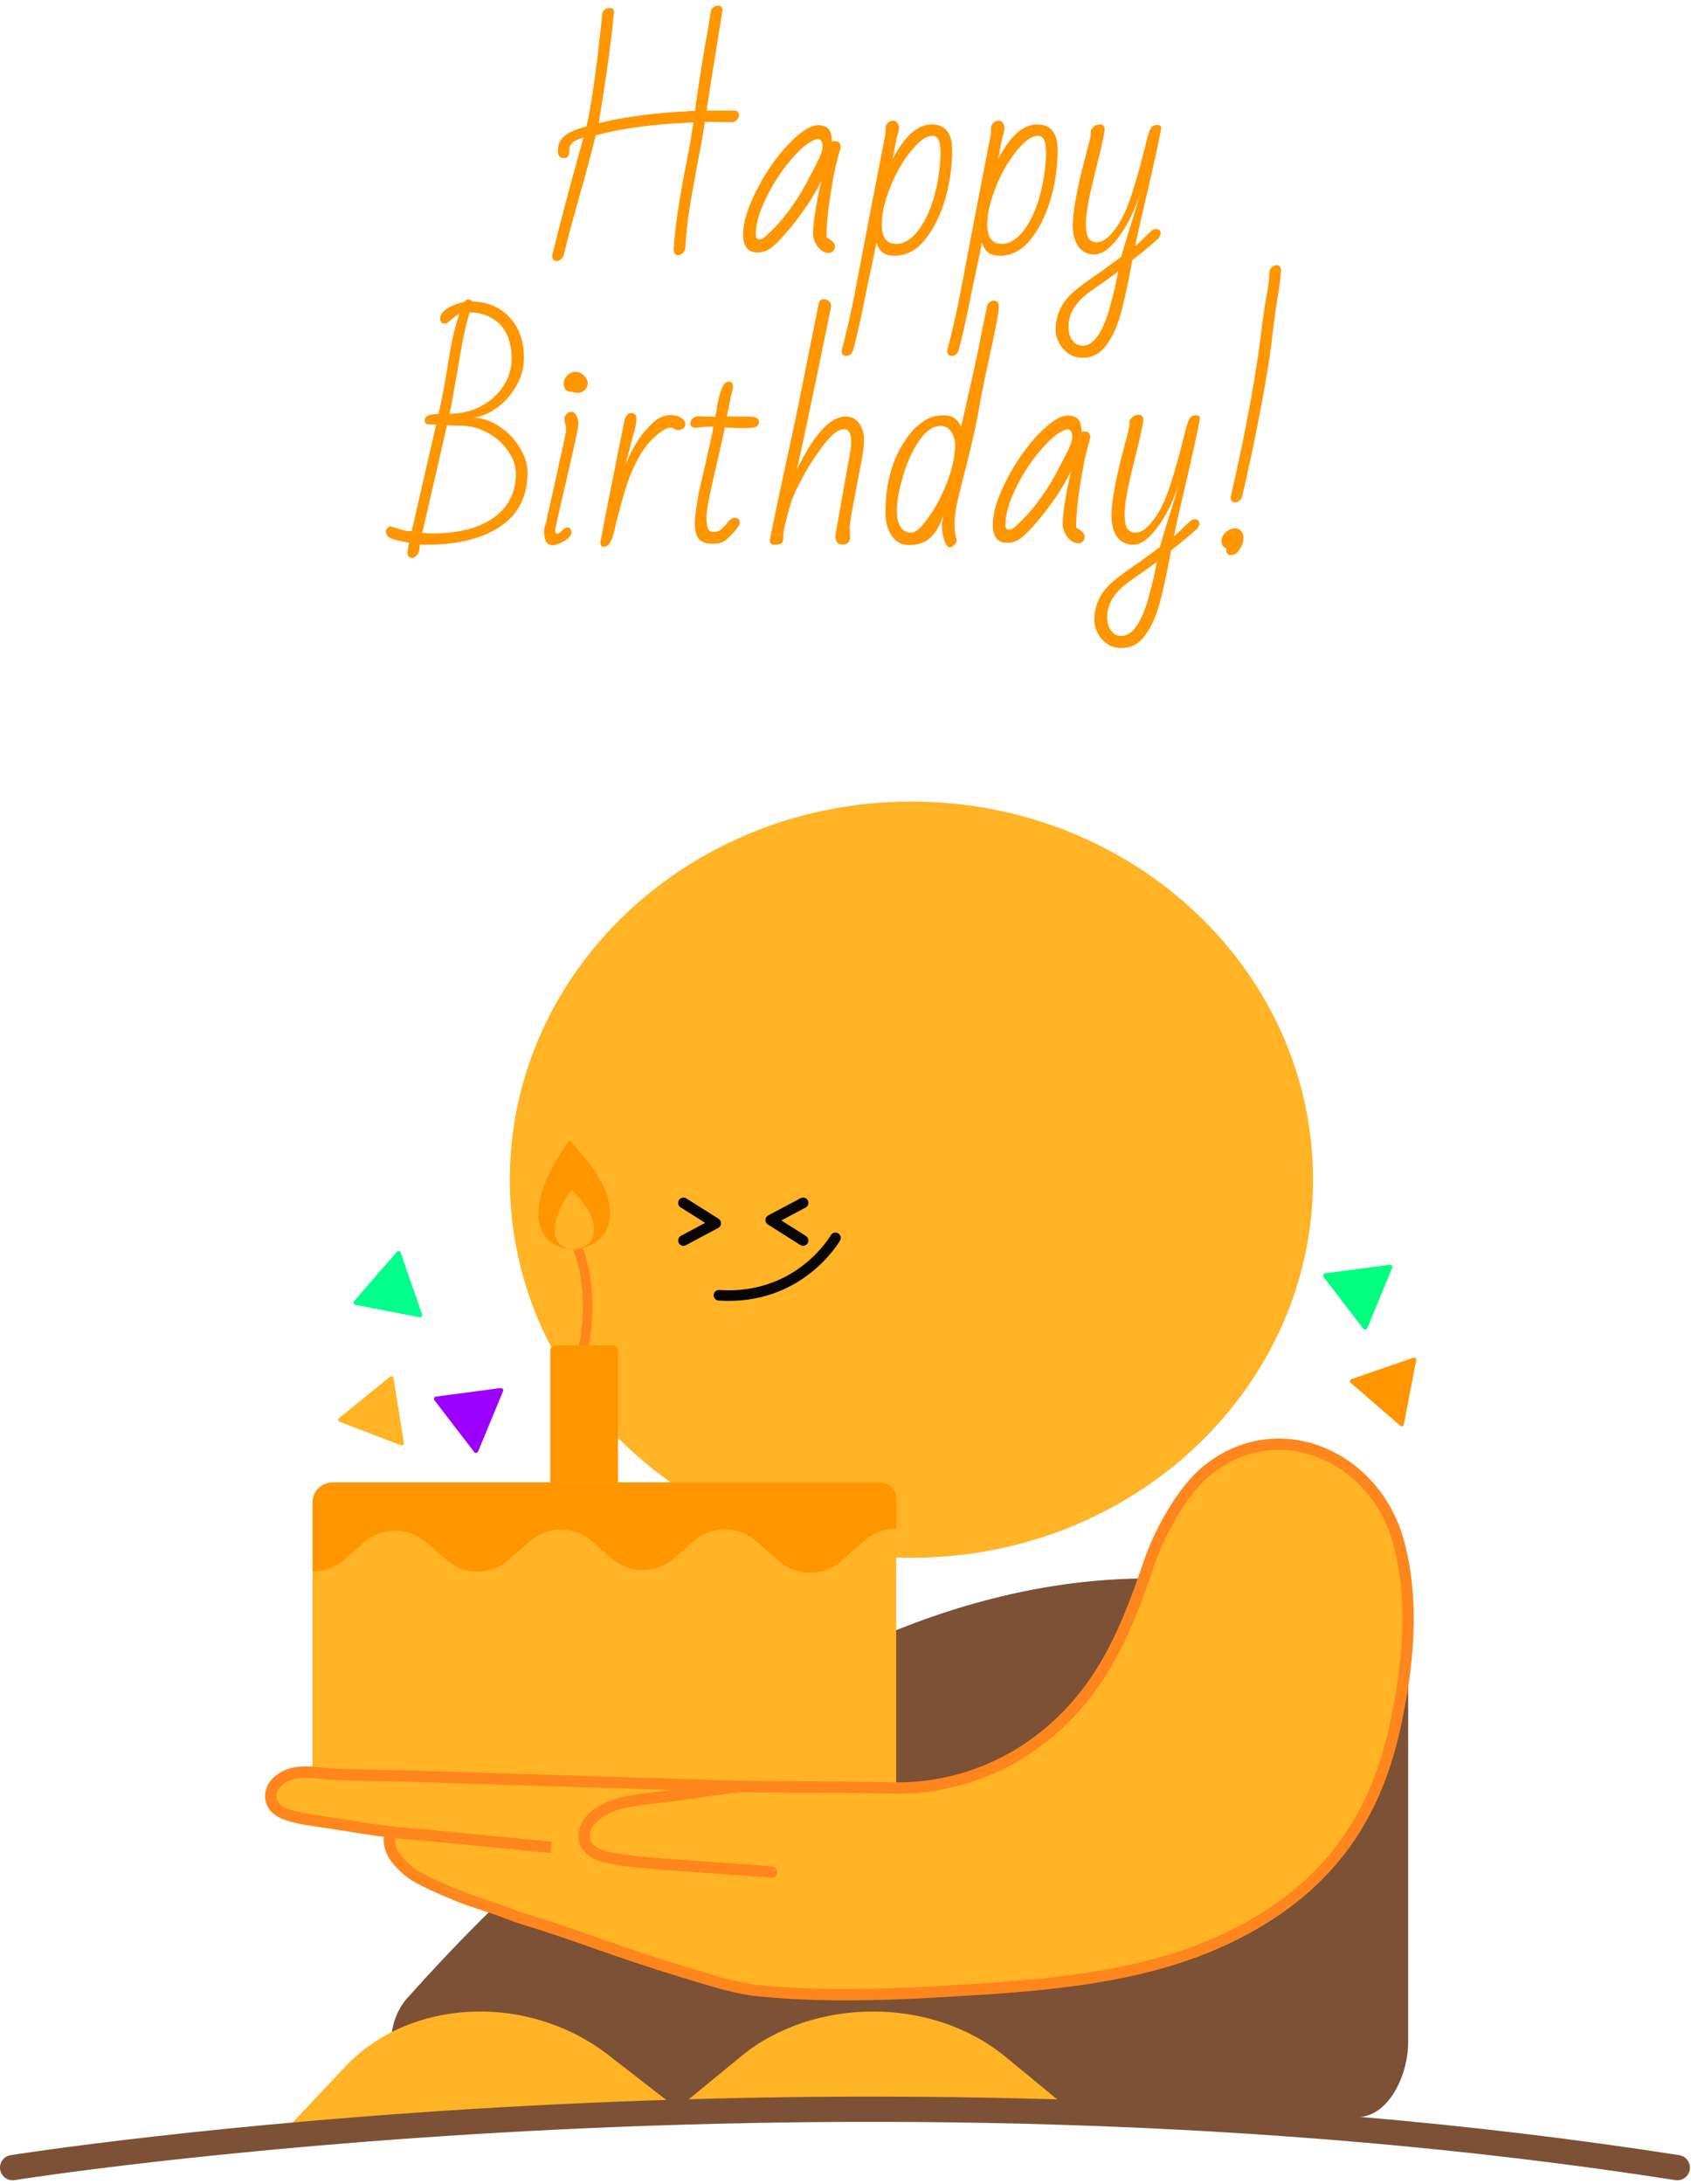 <svg width="268" height="346" viewBox="0 0 268 346" fill="none" xmlns="http://www.w3.org/2000/svg">
<path d="M88.18 41.36C87.78 41.36 87.553 41.093 87.5 40.56C88.407 36.747 89.807 31.413 91.7 24.56C91.887 23.947 92.14 23.027 92.46 21.8C91.607 22.04 91.02 22.32 90.7 22.64C90.38 22.96 90.22 23.373 90.22 23.88C90.22 24.253 90.153 24.547 90.02 24.76C89.913 24.947 89.66 25.04 89.26 25.04C88.7 25.04 88.42 24.653 88.42 23.88C88.42 22.893 88.767 22.12 89.46 21.56C90.153 20.973 91.314 20.467 92.94 20.04C93.66 17.027 94.394 12.04 95.14 5.08L95.46 2.24C95.54 1.6 95.927 1.28 96.62 1.28C96.887 1.28 97.073 1.333 97.18 1.44C97.287 1.547 97.327 1.72 97.3 1.96C96.98 5.747 96.18 11.6 94.9 19.52C98.847 18.507 103.927 17.853 110.14 17.56C110.753 13.053 111.487 8.48 112.34 3.84L112.66 1.84C112.713 1.547 112.847 1.32 113.06 1.16C113.3 0.973 113.553 0.88 113.82 0.88C114.007 0.88 114.167 0.947 114.3 1.08C114.433 1.187 114.5 1.347 114.5 1.56C114.5 1.667 114.287 3.027 113.86 5.64C112.793 12.227 112.167 16.187 111.98 17.52H116.46C116.673 17.52 116.833 17.6 116.94 17.76C117.073 17.893 117.14 18.053 117.14 18.24C117.14 18.453 117.047 18.68 116.86 18.92C116.673 19.133 116.447 19.28 116.18 19.36L111.7 19.32C111.54 20.6 111.127 22.947 110.46 26.36C109.9 29.347 109.473 31.8 109.18 33.72C108.887 35.613 108.7 37.48 108.62 39.32C108.593 39.64 108.447 39.907 108.18 40.12C107.94 40.333 107.7 40.44 107.46 40.44C107.06 40.44 106.833 40.16 106.78 39.6C106.887 36.533 107.62 31.6 108.98 24.8L109.34 22.92L109.9 19.4C103.713 19.64 98.553 20.32 94.42 21.44C93.754 24.16 92.874 27.44 91.78 31.28C90.66 35.28 89.834 38.373 89.3 40.56C89.007 41.093 88.633 41.36 88.18 41.36ZM131.337 40.08C130.723 40.08 130.15 39.76 129.617 39.12C129.11 38.453 128.857 37.747 128.857 37C128.857 35.347 129.297 32.547 130.177 28.6C129.51 30.04 128.643 31.52 127.577 33.04C126.537 34.533 125.51 35.853 124.497 37C123.483 38.147 122.737 38.893 122.257 39.24C121.59 39.747 120.857 40 120.057 40C118.537 40 117.777 39.04 117.777 37.12C117.777 35.253 118.483 32.933 119.897 30.16C121.31 27.36 122.99 24.933 124.937 22.88C126.883 20.853 128.457 19.84 129.657 19.84C130.883 19.84 131.577 20.373 131.737 21.44C131.817 21.76 131.857 22.107 131.857 22.48C131.99 22.4 132.137 22.36 132.297 22.36C132.91 22.36 133.217 22.653 133.217 23.24V23.4L132.737 25.16C132.363 26.493 131.977 28.467 131.577 31.08C131.177 33.693 130.977 35.867 130.977 37.6L131.377 37.84C132.017 38.24 132.337 38.64 132.337 39.04C132.337 39.307 132.243 39.547 132.057 39.76C131.87 39.973 131.63 40.08 131.337 40.08ZM120.377 37.92C120.67 37.92 120.91 37.827 121.097 37.64C123.817 35.32 126.23 32.107 128.337 28C129.243 26.293 129.803 25.173 130.017 24.64C130.257 24.107 130.377 23.587 130.377 23.08C130.377 22.813 130.31 22.573 130.177 22.36C130.043 22.147 129.87 22.04 129.657 22.04C129.39 22.04 129.043 22.16 128.617 22.4C127.55 22.96 126.283 24.147 124.817 25.96C123.377 27.773 122.19 29.693 121.257 31.72C120.27 33.773 119.777 35.6 119.777 37.2C119.777 37.68 119.977 37.92 120.377 37.92ZM134.065 56.4C133.665 56.4 133.439 56.133 133.385 55.6C134.185 52.56 134.879 49.52 135.465 46.48L136.665 40.2L137.865 33.92L138.185 32.24C139.252 26.693 139.972 22.987 140.345 21.12V20.24C140.345 19.973 140.465 19.72 140.705 19.48C140.945 19.24 141.225 19.12 141.545 19.12C141.839 19.12 142.065 19.24 142.225 19.48C142.385 19.693 142.465 19.933 142.465 20.2C142.465 20.573 142.399 20.96 142.265 21.36L142.105 21.88C142.052 22.093 142.025 22.24 142.025 22.32L141.465 25.2C143.385 21.547 145.439 19.72 147.625 19.72C148.772 19.72 149.599 20.067 150.105 20.76C150.639 21.427 150.905 22.44 150.905 23.8C150.905 26.36 150.545 28.907 149.825 31.44C149.105 33.973 148.065 36.107 146.705 37.84C145.319 39.627 143.665 40.52 141.745 40.52C140.999 40.52 140.399 40.36 139.945 40.04C139.519 39.747 139.172 39.227 138.905 38.48L138.425 40.84C137.785 43.773 137.319 45.987 137.025 47.48C136.385 50.733 135.772 53.44 135.185 55.6C134.945 56.133 134.572 56.4 134.065 56.4ZM142.025 38.64C143.412 38.64 144.705 37.76 145.905 36C147.399 33.733 148.385 30.76 148.865 27.08C148.999 25.933 149.065 24.947 149.065 24.12C149.065 22.387 148.639 21.52 147.785 21.52C146.932 21.52 145.959 22.133 144.865 23.36C143.372 25.04 142.145 27.067 141.185 29.44C140.225 31.787 139.745 33.827 139.745 35.56C139.745 37.613 140.505 38.64 142.025 38.64ZM150.784 56.4C150.384 56.4 150.158 56.133 150.104 55.6C150.904 52.56 151.598 49.52 152.184 46.48L153.384 40.2L154.584 33.92L154.904 32.24C155.971 26.693 156.691 22.987 157.064 21.12V20.24C157.064 19.973 157.184 19.72 157.424 19.48C157.664 19.24 157.944 19.12 158.264 19.12C158.558 19.12 158.784 19.24 158.944 19.48C159.104 19.693 159.184 19.933 159.184 20.2C159.184 20.573 159.118 20.96 158.984 21.36L158.824 21.88C158.771 22.093 158.744 22.24 158.744 22.32L158.184 25.2C160.104 21.547 162.158 19.72 164.344 19.72C165.491 19.72 166.318 20.067 166.824 20.76C167.358 21.427 167.624 22.44 167.624 23.8C167.624 26.36 167.264 28.907 166.544 31.44C165.824 33.973 164.784 36.107 163.424 37.84C162.038 39.627 160.384 40.52 158.464 40.52C157.718 40.52 157.118 40.36 156.664 40.04C156.238 39.747 155.891 39.227 155.624 38.48L155.144 40.84C154.504 43.773 154.038 45.987 153.744 47.48C153.104 50.733 152.491 53.44 151.904 55.6C151.664 56.133 151.291 56.4 150.784 56.4ZM158.744 38.64C160.131 38.64 161.424 37.76 162.624 36C164.118 33.733 165.104 30.76 165.584 27.08C165.718 25.933 165.784 24.947 165.784 24.12C165.784 22.387 165.358 21.52 164.504 21.52C163.651 21.52 162.678 22.133 161.584 23.36C160.091 25.04 158.864 27.067 157.904 29.44C156.944 31.787 156.464 33.827 156.464 35.56C156.464 37.613 157.224 38.64 158.744 38.64ZM171.583 56.68C170.73 56.68 169.97 56.453 169.303 56C168.663 55.547 168.17 54.973 167.823 54.28C167.476 53.613 167.303 52.947 167.303 52.28C167.303 50.653 167.743 49.2 168.623 47.92C169.263 46.987 170.33 45.987 171.823 44.92C173.183 43.907 173.983 43.347 174.223 43.24L177.703 40.68C177.783 40.307 178.276 38.653 179.183 35.72L179.703 34.08C179.89 33.413 180.076 32.8 180.263 32.24C180.45 31.68 180.583 31.213 180.663 30.84C179.516 34.173 178.143 36.72 176.543 38.48C175.476 39.707 174.436 40.32 173.423 40.32C172.41 40.32 171.583 39.92 170.943 39.12C170.33 38.293 170.023 37.173 170.023 35.76C170.023 33.52 170.663 29.987 171.943 25.16C172.583 22.76 172.903 21.467 172.903 21.28C172.876 21.173 172.863 21.053 172.863 20.92C172.863 20.733 172.903 20.587 172.983 20.48C173.356 19.973 173.796 19.72 174.303 19.72C174.81 19.72 175.063 19.987 175.063 20.52C175.063 21.053 174.57 23.293 173.583 27.24C172.596 31.187 172.103 33.867 172.103 35.28C172.103 36.667 172.276 37.533 172.623 37.88C172.943 38.227 173.343 38.4 173.823 38.4C174.836 38.4 175.916 37.547 177.063 35.84C177.97 34.507 178.77 32.72 179.463 30.48C180.183 28.213 180.85 25.827 181.463 23.32L181.663 22.52C181.956 21.32 182.21 20.573 182.423 20.28C182.636 19.96 182.956 19.8 183.383 19.8C183.81 19.8 184.023 19.96 184.023 20.28C184.023 20.653 183.45 23.373 182.303 28.44C181.183 33.16 180.383 36.68 179.903 39C180.436 38.547 180.903 38.12 181.303 37.72C181.836 37.187 182.223 36.813 182.463 36.6C182.73 36.387 182.97 36.28 183.183 36.28C183.69 36.28 183.943 36.507 183.943 36.96C183.943 37.2 183.836 37.467 183.623 37.76C182.183 39.04 180.796 40.187 179.463 41.2C178.823 44.72 178.223 47.507 177.663 49.56C177.103 51.64 176.33 53.347 175.343 54.68C174.383 56.013 173.13 56.68 171.583 56.68ZM171.623 54.76C173.25 54.76 174.636 52.88 175.783 49.12L176.703 45.6L177.223 43C176.183 43.8 175.17 44.533 174.183 45.2C173.196 45.867 172.383 46.467 171.743 47C171.13 47.533 170.57 48.213 170.063 49.04C169.583 49.867 169.343 50.813 169.343 51.88C169.343 52.973 169.703 53.813 170.423 54.4C170.69 54.64 171.09 54.76 171.623 54.76ZM75.081 66.16C76.548 66.24 77.935 66.733 79.241 67.64C80.548 68.52 81.601 69.627 82.401 70.96C83.201 72.267 83.601 73.573 83.601 74.88C83.601 78.613 82.175 81.453 79.321 83.4C76.468 85.347 72.495 86.32 67.401 86.32L66.561 86.28C66.481 86.653 66.441 86.973 66.441 87.24C66.361 87.56 66.215 87.827 66.001 88.04C65.788 88.28 65.561 88.4 65.321 88.4C64.868 88.4 64.615 88.133 64.561 87.6C64.615 87.067 64.708 86.533 64.841 86L63.681 85.76C62.641 85.573 61.961 85.36 61.641 85.12C61.321 84.853 61.161 84.533 61.161 84.16C61.161 84 61.241 83.84 61.401 83.68C61.561 83.493 61.708 83.4 61.841 83.4C61.921 83.4 62.201 83.48 62.681 83.64C63.188 83.8 63.628 83.933 64.001 84.04C64.348 84.12 64.761 84.16 65.241 84.16L69.121 67.28L67.921 67.24C67.521 67.24 67.321 67.013 67.321 66.56C67.321 65.92 68.041 65.6 69.481 65.6C69.935 63.733 70.388 61.413 70.841 58.64C71.135 56.747 71.415 55.133 71.681 53.8C71.975 52.467 72.348 51.107 72.801 49.72C72.561 49.827 72.161 50.107 71.601 50.56C71.415 50.747 71.215 50.92 71.001 51.08C70.788 51.213 70.601 51.28 70.441 51.28C70.281 51.28 70.121 51.213 69.961 51.08C69.828 50.947 69.761 50.747 69.761 50.48C69.761 49.893 70.135 49.36 70.881 48.88C71.628 48.4 72.535 48.053 73.601 47.84C73.761 47.573 73.961 47.44 74.201 47.44C74.415 47.44 74.628 47.547 74.841 47.76C77.321 47.84 79.308 48.693 80.801 50.32C82.295 51.947 83.041 54.107 83.041 56.8C83.041 58.24 82.655 59.653 81.881 61.04C81.135 62.4 80.148 63.547 78.921 64.48C77.695 65.413 76.415 65.973 75.081 66.16ZM74.441 49.48C73.988 51 73.628 52.453 73.361 53.84C73.095 55.227 72.801 56.907 72.481 58.88C72.401 59.28 72.241 60.173 72.001 61.56C71.788 62.92 71.535 64.253 71.241 65.56C73.028 65.56 74.668 65.173 76.161 64.4C77.681 63.6 78.881 62.533 79.761 61.2C80.641 59.867 81.081 58.413 81.081 56.84C81.081 54.493 80.481 52.693 79.281 51.44C78.081 50.187 76.468 49.533 74.441 49.48ZM68.481 84.52C71.281 84.52 73.668 84.147 75.641 83.4C77.641 82.627 79.161 81.533 80.201 80.12C81.241 78.707 81.761 77.04 81.761 75.12C81.761 73.813 81.335 72.573 80.481 71.4C79.655 70.2 78.561 69.24 77.201 68.52C75.841 67.8 74.428 67.44 72.961 67.44C72.108 67.44 71.401 67.413 70.841 67.36C70.415 69.227 69.761 72.093 68.881 75.96C68.001 79.8 67.348 82.627 66.921 84.44C67.401 84.493 67.921 84.52 68.481 84.52ZM87.588 86.4C86.682 86.4 86.228 85.667 86.228 84.2C86.228 83.827 86.295 83.493 86.428 83.2C86.562 82.747 86.682 82.227 86.788 81.64L87.388 78.96L88.188 75.44C88.455 74.133 88.775 72.667 89.148 71.04C89.202 70.88 89.255 70.613 89.308 70.24C89.575 69.093 89.708 68.427 89.708 68.24V67.84C89.708 67.627 89.615 67.187 89.428 66.52C89.428 66.2 89.535 65.907 89.748 65.64C89.988 65.373 90.268 65.24 90.588 65.24C90.882 65.24 91.135 65.44 91.348 65.84C91.562 66.24 91.668 66.68 91.668 67.16C91.668 67.693 91.055 70.573 89.828 75.8C88.602 81.027 87.988 83.8 87.988 84.12C87.988 84.413 88.122 84.56 88.388 84.56C88.522 84.56 88.762 84.387 89.108 84.04C89.428 83.72 89.695 83.56 89.908 83.56C90.335 83.56 90.548 83.827 90.548 84.36C90.548 84.68 90.362 85 89.988 85.32C89.615 85.64 89.188 85.893 88.708 86.08C88.228 86.293 87.855 86.4 87.588 86.4ZM91.628 62.24C91.202 62.24 90.882 62.187 90.668 62.08H90.508C89.735 62.08 89.348 61.627 89.348 60.72C89.348 60.267 89.535 59.853 89.908 59.48C90.308 59.107 90.735 58.92 91.188 58.92C91.642 58.92 92.068 59.08 92.468 59.4C92.922 59.853 93.148 60.293 93.148 60.72C93.148 61.12 92.988 61.48 92.668 61.8C92.375 62.093 92.028 62.24 91.628 62.24ZM95.703 86.64C95.33 86.64 95.143 86.4 95.143 85.92L96.063 81.16L97.743 72.72C98.49 68.987 98.863 67.12 98.863 67.12C98.97 66.533 99.116 66.107 99.303 65.84C99.49 65.573 99.73 65.44 100.023 65.44C100.29 65.44 100.49 65.507 100.623 65.64C100.783 65.773 100.863 66.013 100.863 66.36C100.863 66.973 100.676 67.907 100.303 69.16C100.116 69.773 99.983 70.293 99.903 70.72C99.796 71.093 99.676 71.52 99.543 72C99.41 72.453 99.263 72.987 99.103 73.6C99.823 71.973 100.503 70.68 101.143 69.72C101.783 68.733 102.583 67.8 103.543 66.92C104.45 66.147 105.356 65.76 106.263 65.76C106.93 65.76 107.49 65.907 107.943 66.2C108.396 66.467 108.623 66.787 108.623 67.16C108.623 67.453 108.516 67.693 108.303 67.88C108.09 68.04 107.823 68.12 107.503 68.12C107.263 68.12 107.036 68.067 106.823 67.96C106.663 67.827 106.45 67.76 106.183 67.76C105.836 67.76 105.33 68 104.663 68.48C103.41 69.387 102.343 70.587 101.463 72.08C100.61 73.547 99.93 75.04 99.423 76.56C98.943 78.053 98.423 79.867 97.863 82L97.503 83.48C97.103 85.587 96.503 86.64 95.703 86.64ZM112.922 86.16C111.988 86.16 111.282 85.92 110.802 85.44C110.348 84.96 110.122 84.093 110.122 82.84C110.122 82.147 110.202 81.347 110.362 80.44L110.722 78.16L111.162 76.28L111.402 75.2L111.922 73C111.975 72.653 112.095 72.093 112.282 71.32L112.482 70.52L112.842 68.8L113.082 67.6C112.042 67.6 111.082 67.667 110.202 67.8C109.668 67.72 109.402 67.493 109.402 67.12C109.402 66.853 109.508 66.6 109.722 66.36C109.935 66.12 110.188 65.987 110.482 65.96L113.362 66.04C113.362 66.04 113.428 65.707 113.562 65.04C113.615 64.507 113.722 63.893 113.882 63.2C114.042 62.507 114.242 61.893 114.482 61.36C114.722 60.773 115.068 60.48 115.522 60.48C115.948 60.48 116.162 60.72 116.162 61.2V61.44C116.055 61.973 115.962 62.36 115.882 62.6L115.202 66H118.082C119.095 66 119.722 66.08 119.962 66.24C120.175 66.4 120.282 66.6 120.282 66.84C120.282 67.267 120.082 67.547 119.682 67.68C119.308 67.787 118.655 67.84 117.722 67.84C116.868 67.84 115.922 67.8 114.882 67.72C114.722 68.6 114.175 71.04 113.242 75.04C112.388 78.667 111.962 80.96 111.962 81.92C111.962 82.96 112.082 83.64 112.322 83.96C112.455 84.173 112.735 84.28 113.162 84.28C113.535 84.28 113.855 84.187 114.122 84C114.415 83.787 114.708 83.507 115.002 83.16C115.295 82.787 115.548 82.507 115.762 82.32C115.975 82.133 116.202 82.04 116.442 82.04C116.975 82.04 117.242 82.307 117.242 82.84C117.242 83.107 116.975 83.547 116.442 84.16C115.908 84.773 115.402 85.267 114.922 85.64C114.495 85.987 113.828 86.16 112.922 86.16ZM122.698 86.32C122.245 86.32 122.018 86.093 122.018 85.64C122.018 85.267 123.325 79.067 125.938 67.04C126.685 63.44 127.418 59.8 128.138 56.12C128.885 52.413 129.431 49.707 129.778 48C129.911 47.6 130.138 47.4 130.458 47.4C131.151 47.4 131.578 47.733 131.738 48.4C131.365 50.32 130.765 53.28 129.938 57.28C129.111 61.253 128.405 64.627 127.818 67.4L126.298 74.4C129.018 68.8 131.591 66 134.018 66C134.951 66 135.671 66.373 136.178 67.12C136.685 67.84 136.938 68.707 136.938 69.72C136.938 70.707 136.765 72.013 136.418 73.64L135.778 77C135.031 80.867 134.658 83.067 134.658 83.6L134.738 85.16C134.738 85.507 134.618 85.787 134.378 86C134.165 86.187 133.871 86.28 133.498 86.28C133.151 86.28 132.885 86.173 132.698 85.96C132.511 85.72 132.418 85.4 132.418 85C132.418 84.76 132.431 84.573 132.458 84.44L134.778 71.44C134.858 71.04 134.898 70.56 134.898 70C134.898 68.667 134.525 68 133.778 68C132.925 68 131.911 68.747 130.738 70.24C129.565 71.707 128.458 73.373 127.418 75.24C126.405 77.107 125.765 78.44 125.498 79.24C125.178 80.2 124.871 81.28 124.578 82.48C124.285 83.653 124.138 84.4 124.138 84.72C124.165 85.387 124.098 85.813 123.938 86C123.778 86.213 123.365 86.32 122.698 86.32ZM150.529 86.72C150.209 86.72 149.916 86.347 149.649 85.6C149.409 84.827 149.289 84.12 149.289 83.48C149.289 82.947 149.369 82.32 149.529 81.6C148.969 83.253 148.262 84.467 147.409 85.24C146.556 85.987 145.462 86.36 144.129 86.36C142.876 86.36 141.929 85.853 141.289 84.84C140.649 83.8 140.329 82.64 140.329 81.36C140.329 77.387 141.076 74.013 142.569 71.24C143.289 69.987 143.916 69.053 144.449 68.44C144.982 67.8 145.676 67.2 146.529 66.64C147.356 66.08 148.396 65.8 149.649 65.8C150.876 65.8 151.769 66.4 152.329 67.6L153.009 64.6C153.889 60.787 154.622 57.44 155.209 54.56L155.929 50.96L156.369 48.88C156.369 48.56 156.476 48.28 156.689 48.04C156.929 47.773 157.182 47.64 157.449 47.64C158.009 47.64 158.289 47.947 158.289 48.56V48.72C158.289 49.44 157.836 51.867 156.929 56C155.996 60.293 155.396 63.267 155.129 64.92C154.836 66.627 154.316 69.027 153.569 72.12L153.009 74.32C152.396 76.667 151.942 78.52 151.649 79.88C151.382 81.24 151.262 82.4 151.289 83.36C151.289 84.08 151.409 84.827 151.649 85.6C151.622 85.893 151.476 86.147 151.209 86.36C150.969 86.6 150.742 86.72 150.529 86.72ZM144.489 84.4C145.102 84.4 145.969 83.627 147.089 82.08C148.236 80.507 149.236 78.627 150.089 76.44C150.942 74.253 151.369 72.24 151.369 70.4C151.369 69.68 151.156 69.013 150.729 68.4C150.329 67.787 149.796 67.48 149.129 67.48C147.902 67.48 146.756 68.253 145.689 69.8C144.622 71.32 143.756 73.227 143.089 75.52C142.449 77.68 142.129 79.493 142.129 80.96C142.129 81.947 142.316 82.773 142.689 83.44C143.089 84.08 143.689 84.4 144.489 84.4ZM170.907 86.08C170.294 86.08 169.72 85.76 169.187 85.12C168.68 84.453 168.427 83.747 168.427 83C168.427 81.347 168.867 78.547 169.747 74.6C169.08 76.04 168.214 77.52 167.147 79.04C166.107 80.533 165.08 81.853 164.067 83C163.054 84.147 162.307 84.893 161.827 85.24C161.16 85.747 160.427 86 159.627 86C158.107 86 157.347 85.04 157.347 83.12C157.347 81.253 158.054 78.933 159.467 76.16C160.88 73.36 162.56 70.933 164.507 68.88C166.454 66.853 168.027 65.84 169.227 65.84C170.454 65.84 171.147 66.373 171.307 67.44C171.387 67.76 171.427 68.107 171.427 68.48C171.56 68.4 171.707 68.36 171.867 68.36C172.48 68.36 172.787 68.653 172.787 69.24V69.4L172.307 71.16C171.934 72.493 171.547 74.467 171.147 77.08C170.747 79.693 170.547 81.867 170.547 83.6L170.947 83.84C171.587 84.24 171.907 84.64 171.907 85.04C171.907 85.307 171.814 85.547 171.627 85.76C171.44 85.973 171.2 86.08 170.907 86.08ZM159.947 83.92C160.24 83.92 160.48 83.827 160.667 83.64C163.387 81.32 165.8 78.107 167.907 74C168.814 72.293 169.374 71.173 169.587 70.64C169.827 70.107 169.947 69.587 169.947 69.08C169.947 68.813 169.88 68.573 169.747 68.36C169.614 68.147 169.44 68.04 169.227 68.04C168.96 68.04 168.614 68.16 168.187 68.4C167.12 68.96 165.854 70.147 164.387 71.96C162.947 73.773 161.76 75.693 160.827 77.72C159.84 79.773 159.347 81.6 159.347 83.2C159.347 83.68 159.547 83.92 159.947 83.92ZM177.716 102.68C176.862 102.68 176.102 102.453 175.436 102C174.796 101.547 174.302 100.973 173.956 100.28C173.609 99.613 173.436 98.947 173.436 98.28C173.436 96.653 173.876 95.2 174.756 93.92C175.396 92.987 176.462 91.987 177.956 90.92C179.316 89.907 180.116 89.347 180.356 89.24L183.836 86.68C183.916 86.307 184.409 84.653 185.316 81.72L185.836 80.08C186.022 79.413 186.209 78.8 186.396 78.24C186.582 77.68 186.716 77.213 186.796 76.84C185.649 80.173 184.276 82.72 182.676 84.48C181.609 85.707 180.569 86.32 179.556 86.32C178.542 86.32 177.716 85.92 177.076 85.12C176.462 84.293 176.156 83.173 176.156 81.76C176.156 79.52 176.796 75.987 178.076 71.16C178.716 68.76 179.036 67.467 179.036 67.28C179.009 67.173 178.996 67.053 178.996 66.92C178.996 66.733 179.036 66.587 179.116 66.48C179.489 65.973 179.929 65.72 180.436 65.72C180.942 65.72 181.196 65.987 181.196 66.52C181.196 67.053 180.702 69.293 179.716 73.24C178.729 77.187 178.236 79.867 178.236 81.28C178.236 82.667 178.409 83.533 178.756 83.88C179.076 84.227 179.476 84.4 179.956 84.4C180.969 84.4 182.049 83.547 183.196 81.84C184.102 80.507 184.902 78.72 185.596 76.48C186.316 74.213 186.982 71.827 187.596 69.32L187.796 68.52C188.089 67.32 188.342 66.573 188.556 66.28C188.769 65.96 189.089 65.8 189.516 65.8C189.942 65.8 190.156 65.96 190.156 66.28C190.156 66.653 189.582 69.373 188.436 74.44C187.316 79.16 186.516 82.68 186.036 85C186.569 84.547 187.036 84.12 187.436 83.72C187.969 83.187 188.356 82.813 188.596 82.6C188.862 82.387 189.102 82.28 189.316 82.28C189.822 82.28 190.076 82.507 190.076 82.96C190.076 83.2 189.969 83.467 189.756 83.76C188.316 85.04 186.929 86.187 185.596 87.2C184.956 90.72 184.356 93.507 183.796 95.56C183.236 97.64 182.462 99.347 181.476 100.68C180.516 102.013 179.262 102.68 177.716 102.68ZM177.756 100.76C179.382 100.76 180.769 98.88 181.916 95.12L182.836 91.6L183.356 89C182.316 89.8 181.302 90.533 180.316 91.2C179.329 91.867 178.516 92.467 177.876 93C177.262 93.533 176.702 94.213 176.196 95.04C175.716 95.867 175.476 96.813 175.476 97.88C175.476 98.973 175.836 99.813 176.556 100.4C176.822 100.64 177.222 100.76 177.756 100.76ZM195.713 79.6C195.313 79.6 195.086 79.333 195.033 78.8C197.486 68.213 199.179 58.907 200.113 50.88C200.273 49.627 200.473 48.307 200.713 46.92C201.006 45.587 201.166 44.267 201.193 42.96C201.273 42.693 201.419 42.467 201.633 42.28C201.873 42.093 202.113 42 202.353 42C202.673 42 202.899 42.227 203.033 42.68C202.979 43.827 202.806 45.24 202.513 46.92C202.166 49.08 201.859 51.32 201.593 53.64C201.299 56.36 200.699 60.08 199.793 64.8C198.913 69.493 197.926 74.16 196.833 78.8C196.539 79.333 196.166 79.6 195.713 79.6ZM195.073 87.96C194.859 87.96 194.686 87.893 194.553 87.76C194.419 87.627 194.353 87.467 194.353 87.28C194.353 87.093 194.366 86.973 194.393 86.92C193.859 86.707 193.593 86.32 193.593 85.76C193.593 85.2 193.819 84.72 194.273 84.32C194.753 83.92 195.233 83.72 195.713 83.72C196.139 83.72 196.473 83.867 196.713 84.16C196.953 84.427 197.073 84.8 197.073 85.28C197.073 85.84 196.873 86.427 196.473 87.04C196.099 87.653 195.633 87.96 195.073 87.96Z" fill="#FF9600"/>
<path d="M64.63 316.5C91.3 286.56 152.84 229.96 217.59 257.4C220.95 258.82 223.17 262.54 223.17 266.66V323.57C223.17 329.02 219.92 335.43 215.18 335.43L70.61 333.44C62.91 333.44 59.11 322.68 64.62 316.49L64.63 316.5Z" fill="#7C5135"/>
<path d="M144.447 246.82C179.6 246.82 208.097 219.997 208.097 186.91C208.097 153.823 179.6 127 144.447 127C109.294 127 80.797 153.823 80.797 186.91C80.797 219.997 109.294 246.82 144.447 246.82Z" fill="#FFB325"/>
<path d="M91.359 197.23C91.359 197.23 94.529 203.88 92.389 213.86" stroke="#FF861C" stroke-width="1.51" stroke-miterlimit="10"/>
<path d="M90.239 180.63C89.909 181.09 88.329 183.54 88.219 183.73C87.009 185.82 85.939 188.08 85.499 190.47C85.159 192.3 85.229 194.3 86.389 195.84C89.209 199.6 95.779 198.06 96.589 193.39C97.409 188.66 93.129 183.79 90.239 180.62V180.63Z" fill="#FF9600"/>
<path d="M90.59 188.43C90.41 188.68 89.54 190.03 89.48 190.14C88.82 191.29 88.23 192.53 87.99 193.85C87.8 194.85 87.84 195.96 88.48 196.81C90.03 198.88 93.64 198.03 94.09 195.46C94.54 192.86 92.19 190.18 90.6 188.44L90.59 188.43Z" fill="#FFB325"/>
<path d="M97.951 230.06V234.88H87.211V213.98C87.211 213.53 87.581 213.16 88.031 213.16H97.121C97.571 213.16 97.941 213.53 97.941 213.98V230.06" fill="#FF9600"/>
<path d="M132.407 196.13C132.407 196.13 126.757 206.09 113.938 205.23" stroke="#090504" stroke-width="1.68" stroke-miterlimit="10" stroke-linecap="round"/>
<path d="M49.73 285.08C49.59 284.72 49.52 284.32 49.52 283.91V238.16C49.52 236.35 50.989 234.88 52.8 234.88H138.75C140.56 234.88 142.03 236.35 142.03 238.16V283.91C142.03 285.72 140.56 287.19 138.75 287.19H60.609" fill="#FFB325"/>
<path d="M142.029 242.21C140.259 242.21 138.469 242.83 137.049 244.07L133.329 247.32C130.499 249.8 126.269 249.8 123.439 247.32L119.839 244.18C117.009 241.7 112.779 241.7 109.949 244.18L106.819 246.92C103.989 249.4 99.759 249.4 96.929 246.92L93.849 244.23C91.019 241.75 86.789 241.75 83.959 244.23L80.629 247.14C77.799 249.62 73.569 249.62 70.739 247.14L67.589 244.39C64.759 241.91 60.529 241.91 57.699 244.39L54.579 247.12C53.139 248.38 51.329 249 49.539 248.98V238.03C49.539 236.3 50.939 234.9 52.669 234.9H139.559C140.939 234.9 142.059 236.03 142.059 237.41V242.23L142.029 242.21Z" fill="#FF9600"/>
<path d="M63.154 286.608C63.484 284.284 59.225 281.758 53.642 280.967C48.059 280.175 43.266 281.417 42.937 283.741C42.607 286.065 46.866 288.591 52.449 289.383C58.032 290.174 62.825 288.932 63.154 286.608Z" fill="#FFB325"/>
<path d="M145.753 295.487C147.127 288.35 137.158 280.43 123.486 277.797C109.814 275.164 97.617 278.815 96.242 285.952C94.868 293.089 104.837 301.009 118.509 303.642C132.181 306.275 144.378 302.624 145.753 295.487Z" fill="#FFB325"/>
<path d="M91.081 302.93C107.428 302.93 120.68 297.23 120.68 290.2C120.68 283.169 107.428 277.47 91.081 277.47C74.733 277.47 61.48 283.169 61.48 290.2C61.48 297.23 74.733 302.93 91.081 302.93Z" fill="#FFB325"/>
<path d="M133.47 295.25C133.47 302.28 120.22 307.98 103.87 307.98C87.519 307.98 74.269 302.28 74.269 295.25C74.269 288.22 87.519 282.52 103.87 282.52C120.22 282.52 133.47 288.22 133.47 295.25Z" fill="#FFB325"/>
<path d="M143.032 306.328C144.406 299.191 132.784 290.952 117.073 287.927C101.362 284.901 87.511 288.234 86.137 295.371C84.763 302.508 96.385 310.747 112.096 313.772C127.807 316.798 141.657 313.464 143.032 306.328Z" fill="#FFB325"/>
<path d="M69.318 287.133C69.648 284.809 66.67 282.465 62.667 281.898C58.665 281.33 55.153 282.754 54.823 285.078C54.494 287.402 57.471 289.746 61.474 290.314C65.477 290.881 68.989 289.457 69.318 287.133Z" fill="#FFB325"/>
<path d="M136.52 313.836C152.99 313.005 166.047 306.5 165.684 299.307C165.321 292.115 151.675 286.958 135.205 287.789C118.735 288.621 105.677 295.126 106.04 302.318C106.403 309.511 120.05 314.668 136.52 313.836Z" fill="#FFB325"/>
<path d="M117.3 283.05C112.61 283.56 107.92 284.42 103.23 284.93C100.46 285.23 97.58 285.57 95.2 287.03C94.33 287.56 93.53 288.26 93.04 289.16C92.55 290.06 92.42 291.18 92.85 292.11C93.52 293.55 95.27 294.1 96.83 294.4C99.87 294.98 102.96 295.21 106.05 295.43C111.45 295.82 116.86 296.21 122.26 296.6" stroke="#FF861C" stroke-width="1.8" stroke-miterlimit="10" stroke-linecap="round"/>
<path d="M181.18 289.82H155.91C150.2 289.82 145.57 294.45 145.57 300.16V300.17C145.57 305.881 150.2 310.51 155.91 310.51H181.18C186.891 310.51 191.52 305.881 191.52 300.17V300.16C191.52 294.45 186.891 289.82 181.18 289.82Z" fill="#FFB325"/>
<path d="M223.388 258.278C225.114 243.361 216.938 230.161 205.126 228.794C193.314 227.427 182.339 238.412 180.613 253.329C178.887 268.246 187.064 281.447 198.876 282.813C210.687 284.18 221.662 273.195 223.388 258.278Z" fill="#FFB325"/>
<path d="M169.926 313.322C190.887 310.484 207.044 302.016 206.015 294.409C204.985 286.802 187.157 282.935 166.196 285.773C145.235 288.611 129.077 297.078 130.107 304.685C131.137 312.293 148.964 316.159 169.926 313.322Z" fill="#FFB325"/>
<path d="M214.677 277.815C216.186 260.905 208.125 246.368 196.672 245.346C185.219 244.323 174.711 257.203 173.201 274.113C171.692 291.023 179.753 305.56 191.206 306.582C202.659 307.604 213.167 294.725 214.677 277.815Z" fill="#FFB325"/>
<path d="M176.01 294.08C184.576 294.08 191.52 292.087 191.52 289.63C191.52 287.172 184.576 285.18 176.01 285.18C167.444 285.18 160.5 287.172 160.5 289.63C160.5 292.087 167.444 294.08 176.01 294.08Z" fill="#FFB325"/>
<path d="M179.01 288.342C187.461 281.855 193.099 275.015 191.602 273.066C190.106 271.116 182.042 274.795 173.591 281.282C165.14 287.769 159.502 294.608 160.999 296.557C162.495 298.507 170.559 294.829 179.01 288.342Z" fill="#FFB325"/>
<path d="M182.509 283.352C189.784 273.843 192.482 263.685 188.535 260.665C184.587 257.645 175.489 262.905 168.213 272.415C160.937 281.924 158.239 292.081 162.187 295.102C166.135 298.122 175.233 292.862 182.509 283.352Z" fill="#FFB325"/>
<path d="M218.575 282.308C222.376 272.356 222.981 263.342 219.926 262.176C216.872 261.009 211.315 268.132 207.514 278.085C203.714 288.037 203.109 297.051 206.163 298.217C209.218 299.384 214.775 292.261 218.575 282.308Z" fill="#FFB325"/>
<path d="M173.057 283.82H139.367V299.64H173.057V283.82Z" fill="#FFB325"/>
<path d="M150.852 284.178L134.129 280.958L130.695 298.79L147.418 302.011L150.852 284.178Z" fill="#FFB325"/>
<path d="M172.036 272.931L144.348 284.965L148.206 293.843L175.894 281.809L172.036 272.931Z" fill="#FFB325"/>
<path d="M161.182 311H118.672V315.58H161.182V311Z" fill="#FFB325"/>
<path d="M87.359 292.68C85.729 292.58 69.179 290.91 67.549 290.77L66.779 290.72C63.679 290.5 60.589 290.15 57.519 289.66C55.879 289.4 54.249 289.14 52.609 288.87C50.179 288.48 47.629 288.28 45.309 287.45C44.109 287.02 43.089 286.22 42.929 284.87C42.689 282.77 44.759 281.37 46.559 280.96C47.879 280.67 49.509 280.79 50.839 280.94C54.499 281.35 63.369 281.32 67.339 281.49L117.279 283.06L135.519 283.19C136.329 283.23 138.889 283.26 141.889 283.3C150.029 283.39 157.969 280.78 164.479 275.9C174.129 268.66 178.269 259.11 182.109 247.68C183.679 242.99 187.289 236.38 191.009 233.24C202.159 223.83 217.779 230.41 221.609 244.2C224.239 253.66 223.149 264.24 221.069 273.69C217.669 289.11 209.649 299.68 195.029 306.84C180.679 313.86 163.709 314.71 148.179 315.6C138.949 316.13 129.649 316.33 120.359 315.43C116.669 315.07 113.139 313.9 109.599 312.84C106.059 311.78 102.279 310.57 98.649 309.33C93.829 307.69 89.069 305.9 84.219 304.43C82.979 304.05 81.749 303.67 80.549 303.19C77.909 302.13 75.139 301.43 72.509 300.35C70.709 299.6 68.919 298.84 67.169 297.96C66.139 297.45 65.269 296.97 64.429 296.2C63.589 295.43 62.819 294.63 62.249 293.63C61.819 292.88 61.389 291.12 62.019 290.29" stroke="#FF861C" stroke-width="1.8" stroke-miterlimit="10"/>
<path d="M64.01 228.6L62.37 218.37C62.33 218.1 62.01 217.98 61.8 218.15L53.76 224.68C53.55 224.85 53.6 225.19 53.86 225.29L63.54 228.99C63.79 229.09 64.06 228.87 64.02 228.6H64.01Z" fill="#FFB325"/>
<path d="M56.319 206.75L66.489 208.71C66.759 208.76 66.979 208.5 66.889 208.25L63.499 198.46C63.409 198.2 63.079 198.14 62.899 198.34L56.119 206.17C55.939 206.38 56.049 206.7 56.319 206.75Z" fill="#00FF8B"/>
<path d="M68.848 221.85L75.158 230.07C75.328 230.29 75.658 230.24 75.768 229.99L79.728 220.42C79.828 220.17 79.628 219.9 79.358 219.93L69.088 221.28C68.818 221.32 68.688 221.63 68.858 221.85H68.848Z" fill="#9B00FF"/>
<path d="M209.762 202.32L216.072 210.54C216.242 210.76 216.572 210.71 216.682 210.46L220.642 200.89C220.742 200.64 220.542 200.37 220.272 200.4L210.002 201.75C209.732 201.79 209.602 202.1 209.772 202.32H209.762Z" fill="#00FF7F"/>
<path d="M223.99 215.12L214.2 218.51C213.94 218.6 213.88 218.93 214.08 219.11L221.91 225.89C222.12 226.07 222.44 225.96 222.49 225.69L224.45 215.52C224.5 215.25 224.24 215.03 223.99 215.12Z" fill="#FF9600"/>
<path d="M45.98 336.73L54.691 327.48C64.99 316.54 83.701 315.72 96.49 325.66L107.71 334.37L45.98 336.73Z" fill="#FFB325"/>
<path d="M107.609 333.9L117.399 325.85C128.969 316.33 147.739 316.33 159.309 325.85L169.469 334.21L107.609 333.91V333.9Z" fill="#FFB325"/>
<path d="M2 343.45C2 343.45 132.5 322.63 265.83 343.45" stroke="#7C5135" stroke-width="4" stroke-miterlimit="10" stroke-linecap="round"/>
<path d="M108.32 190.59L113.43 193.82L108.32 196.55" stroke="#090504" stroke-width="1.68" stroke-linecap="round" stroke-linejoin="round"/>
<path d="M127.28 196.55L122.16 193.31L127.28 190.59" stroke="#090504" stroke-width="1.68" stroke-linecap="round" stroke-linejoin="round"/>
</svg>
